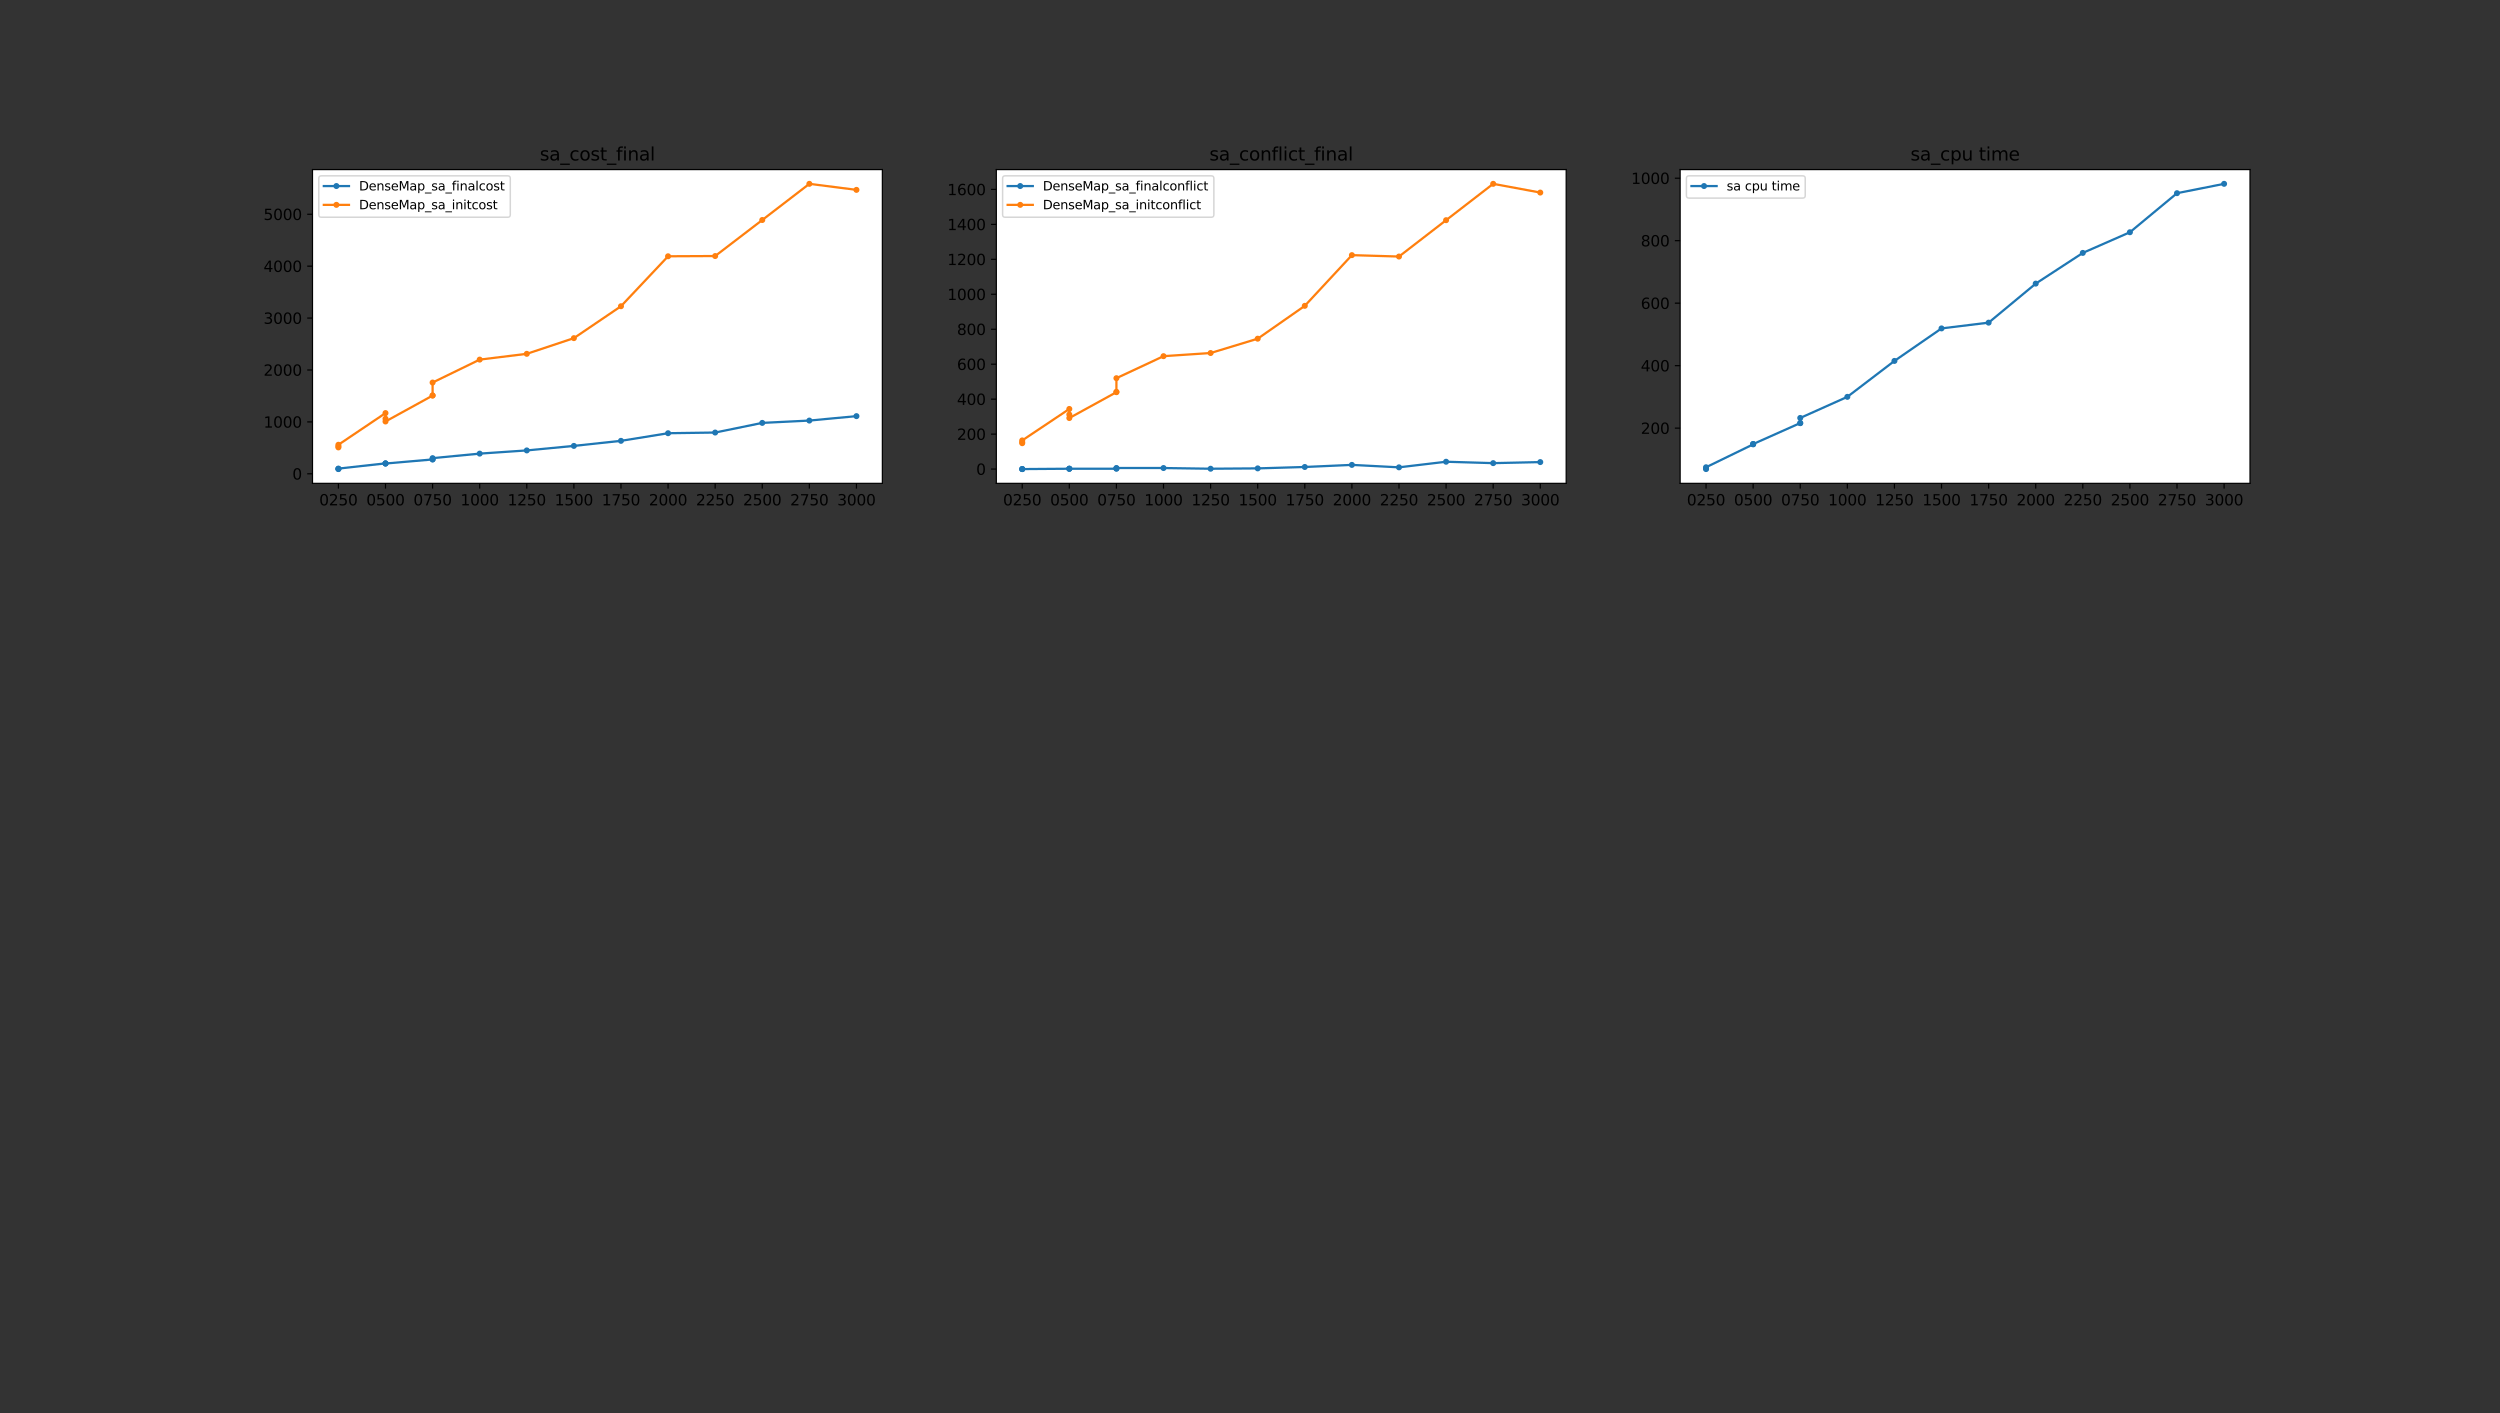 <?xml version="1.0" encoding="utf-8" standalone="no"?>
<!DOCTYPE svg PUBLIC "-//W3C//DTD SVG 1.1//EN"
  "http://www.w3.org/Graphics/SVG/1.1/DTD/svg11.dtd">
<svg xmlns:xlink="http://www.w3.org/1999/xlink" width="1656pt" height="936pt" viewBox="0 0 1656 936" xmlns="http://www.w3.org/2000/svg" version="1.1">
 <rect x="0" y="0" width="1656" height="936" fill="#333333" stroke="none"/>
 <defs>
  <style type="text/css">*{stroke-linejoin: round; stroke-linecap: butt}</style>
 </defs>
 <g id="figure_1">
  <g id="patch_1">
   <path d="M 0 936 
L 1656 936 
L 1656 0 
L 0 0 
L 0 936 
z
" style="fill: none"/>
  </g>
  <g id="axes_1">
   <g id="patch_2">
    <path d="M 207 320.167 
L 584.471 320.167 
L 584.471 112.32 
L 207 112.32 
z
" style="fill: #ffffff"/>
   </g>
   <g id="matplotlib.axis_1">
    <g id="xtick_1">
     <g id="line2d_1">
      <defs>
       <path id="m17e92ef064" d="M 0 0 
L 0 3.5 
" style="stroke: #000000; stroke-width: 0.8"/>
      </defs>
      <g>
       <use xlink:href="#m17e92ef064" x="224.158" y="320.167" style="stroke: #000000; stroke-width: 0.8"/>
      </g>
     </g>
     <g id="text_1">
      <!-- 0250 -->
      <g transform="translate(211.433 334.765)scale(0.1 -0.1)">
       <defs>
        <path id="DejaVuSans-30" d="M 2034 4250 
Q 1547 4250 1301 3770 
Q 1056 3291 1056 2328 
Q 1056 1369 1301 889 
Q 1547 409 2034 409 
Q 2525 409 2770 889 
Q 3016 1369 3016 2328 
Q 3016 3291 2770 3770 
Q 2525 4250 2034 4250 
z
M 2034 4750 
Q 2819 4750 3233 4129 
Q 3647 3509 3647 2328 
Q 3647 1150 3233 529 
Q 2819 -91 2034 -91 
Q 1250 -91 836 529 
Q 422 1150 422 2328 
Q 422 3509 836 4129 
Q 1250 4750 2034 4750 
z
" transform="scale(0.016)"/>
        <path id="DejaVuSans-32" d="M 1228 531 
L 3431 531 
L 3431 0 
L 469 0 
L 469 531 
Q 828 903 1448 1529 
Q 2069 2156 2228 2338 
Q 2531 2678 2651 2914 
Q 2772 3150 2772 3378 
Q 2772 3750 2511 3984 
Q 2250 4219 1831 4219 
Q 1534 4219 1204 4116 
Q 875 4013 500 3803 
L 500 4441 
Q 881 4594 1212 4672 
Q 1544 4750 1819 4750 
Q 2544 4750 2975 4387 
Q 3406 4025 3406 3419 
Q 3406 3131 3298 2873 
Q 3191 2616 2906 2266 
Q 2828 2175 2409 1742 
Q 1991 1309 1228 531 
z
" transform="scale(0.016)"/>
        <path id="DejaVuSans-35" d="M 691 4666 
L 3169 4666 
L 3169 4134 
L 1269 4134 
L 1269 2991 
Q 1406 3038 1543 3061 
Q 1681 3084 1819 3084 
Q 2600 3084 3056 2656 
Q 3513 2228 3513 1497 
Q 3513 744 3044 326 
Q 2575 -91 1722 -91 
Q 1428 -91 1123 -41 
Q 819 9 494 109 
L 494 744 
Q 775 591 1075 516 
Q 1375 441 1709 441 
Q 2250 441 2565 725 
Q 2881 1009 2881 1497 
Q 2881 1984 2565 2268 
Q 2250 2553 1709 2553 
Q 1456 2553 1204 2497 
Q 953 2441 691 2322 
L 691 4666 
z
" transform="scale(0.016)"/>
       </defs>
       <use xlink:href="#DejaVuSans-30"/>
       <use xlink:href="#DejaVuSans-32" x="63.623"/>
       <use xlink:href="#DejaVuSans-35" x="127.246"/>
       <use xlink:href="#DejaVuSans-30" x="190.869"/>
      </g>
     </g>
    </g>
    <g id="xtick_2">
     <g id="line2d_2">
      <g>
       <use xlink:href="#m17e92ef064" x="255.354" y="320.167" style="stroke: #000000; stroke-width: 0.8"/>
      </g>
     </g>
     <g id="text_2">
      <!-- 0500 -->
      <g transform="translate(242.629 334.765)scale(0.1 -0.1)">
       <use xlink:href="#DejaVuSans-30"/>
       <use xlink:href="#DejaVuSans-35" x="63.623"/>
       <use xlink:href="#DejaVuSans-30" x="127.246"/>
       <use xlink:href="#DejaVuSans-30" x="190.869"/>
      </g>
     </g>
    </g>
    <g id="xtick_3">
     <g id="line2d_3">
      <g>
       <use xlink:href="#m17e92ef064" x="286.55" y="320.167" style="stroke: #000000; stroke-width: 0.8"/>
      </g>
     </g>
     <g id="text_3">
      <!-- 0750 -->
      <g transform="translate(273.825 334.765)scale(0.1 -0.1)">
       <defs>
        <path id="DejaVuSans-37" d="M 525 4666 
L 3525 4666 
L 3525 4397 
L 1831 0 
L 1172 0 
L 2766 4134 
L 525 4134 
L 525 4666 
z
" transform="scale(0.016)"/>
       </defs>
       <use xlink:href="#DejaVuSans-30"/>
       <use xlink:href="#DejaVuSans-37" x="63.623"/>
       <use xlink:href="#DejaVuSans-35" x="127.246"/>
       <use xlink:href="#DejaVuSans-30" x="190.869"/>
      </g>
     </g>
    </g>
    <g id="xtick_4">
     <g id="line2d_4">
      <g>
       <use xlink:href="#m17e92ef064" x="317.746" y="320.167" style="stroke: #000000; stroke-width: 0.8"/>
      </g>
     </g>
     <g id="text_4">
      <!-- 1000 -->
      <g transform="translate(305.021 334.765)scale(0.1 -0.1)">
       <defs>
        <path id="DejaVuSans-31" d="M 794 531 
L 1825 531 
L 1825 4091 
L 703 3866 
L 703 4441 
L 1819 4666 
L 2450 4666 
L 2450 531 
L 3481 531 
L 3481 0 
L 794 0 
L 794 531 
z
" transform="scale(0.016)"/>
       </defs>
       <use xlink:href="#DejaVuSans-31"/>
       <use xlink:href="#DejaVuSans-30" x="63.623"/>
       <use xlink:href="#DejaVuSans-30" x="127.246"/>
       <use xlink:href="#DejaVuSans-30" x="190.869"/>
      </g>
     </g>
    </g>
    <g id="xtick_5">
     <g id="line2d_5">
      <g>
       <use xlink:href="#m17e92ef064" x="348.941" y="320.167" style="stroke: #000000; stroke-width: 0.8"/>
      </g>
     </g>
     <g id="text_5">
      <!-- 1250 -->
      <g transform="translate(336.216 334.765)scale(0.1 -0.1)">
       <use xlink:href="#DejaVuSans-31"/>
       <use xlink:href="#DejaVuSans-32" x="63.623"/>
       <use xlink:href="#DejaVuSans-35" x="127.246"/>
       <use xlink:href="#DejaVuSans-30" x="190.869"/>
      </g>
     </g>
    </g>
    <g id="xtick_6">
     <g id="line2d_6">
      <g>
       <use xlink:href="#m17e92ef064" x="380.137" y="320.167" style="stroke: #000000; stroke-width: 0.8"/>
      </g>
     </g>
     <g id="text_6">
      <!-- 1500 -->
      <g transform="translate(367.412 334.765)scale(0.1 -0.1)">
       <use xlink:href="#DejaVuSans-31"/>
       <use xlink:href="#DejaVuSans-35" x="63.623"/>
       <use xlink:href="#DejaVuSans-30" x="127.246"/>
       <use xlink:href="#DejaVuSans-30" x="190.869"/>
      </g>
     </g>
    </g>
    <g id="xtick_7">
     <g id="line2d_7">
      <g>
       <use xlink:href="#m17e92ef064" x="411.333" y="320.167" style="stroke: #000000; stroke-width: 0.8"/>
      </g>
     </g>
     <g id="text_7">
      <!-- 1750 -->
      <g transform="translate(398.608 334.765)scale(0.1 -0.1)">
       <use xlink:href="#DejaVuSans-31"/>
       <use xlink:href="#DejaVuSans-37" x="63.623"/>
       <use xlink:href="#DejaVuSans-35" x="127.246"/>
       <use xlink:href="#DejaVuSans-30" x="190.869"/>
      </g>
     </g>
    </g>
    <g id="xtick_8">
     <g id="line2d_8">
      <g>
       <use xlink:href="#m17e92ef064" x="442.529" y="320.167" style="stroke: #000000; stroke-width: 0.8"/>
      </g>
     </g>
     <g id="text_8">
      <!-- 2000 -->
      <g transform="translate(429.804 334.765)scale(0.1 -0.1)">
       <use xlink:href="#DejaVuSans-32"/>
       <use xlink:href="#DejaVuSans-30" x="63.623"/>
       <use xlink:href="#DejaVuSans-30" x="127.246"/>
       <use xlink:href="#DejaVuSans-30" x="190.869"/>
      </g>
     </g>
    </g>
    <g id="xtick_9">
     <g id="line2d_9">
      <g>
       <use xlink:href="#m17e92ef064" x="473.725" y="320.167" style="stroke: #000000; stroke-width: 0.8"/>
      </g>
     </g>
     <g id="text_9">
      <!-- 2250 -->
      <g transform="translate(461 334.765)scale(0.1 -0.1)">
       <use xlink:href="#DejaVuSans-32"/>
       <use xlink:href="#DejaVuSans-32" x="63.623"/>
       <use xlink:href="#DejaVuSans-35" x="127.246"/>
       <use xlink:href="#DejaVuSans-30" x="190.869"/>
      </g>
     </g>
    </g>
    <g id="xtick_10">
     <g id="line2d_10">
      <g>
       <use xlink:href="#m17e92ef064" x="504.921" y="320.167" style="stroke: #000000; stroke-width: 0.8"/>
      </g>
     </g>
     <g id="text_10">
      <!-- 2500 -->
      <g transform="translate(492.196 334.765)scale(0.1 -0.1)">
       <use xlink:href="#DejaVuSans-32"/>
       <use xlink:href="#DejaVuSans-35" x="63.623"/>
       <use xlink:href="#DejaVuSans-30" x="127.246"/>
       <use xlink:href="#DejaVuSans-30" x="190.869"/>
      </g>
     </g>
    </g>
    <g id="xtick_11">
     <g id="line2d_11">
      <g>
       <use xlink:href="#m17e92ef064" x="536.117" y="320.167" style="stroke: #000000; stroke-width: 0.8"/>
      </g>
     </g>
     <g id="text_11">
      <!-- 2750 -->
      <g transform="translate(523.392 334.765)scale(0.1 -0.1)">
       <use xlink:href="#DejaVuSans-32"/>
       <use xlink:href="#DejaVuSans-37" x="63.623"/>
       <use xlink:href="#DejaVuSans-35" x="127.246"/>
       <use xlink:href="#DejaVuSans-30" x="190.869"/>
      </g>
     </g>
    </g>
    <g id="xtick_12">
     <g id="line2d_12">
      <g>
       <use xlink:href="#m17e92ef064" x="567.313" y="320.167" style="stroke: #000000; stroke-width: 0.8"/>
      </g>
     </g>
     <g id="text_12">
      <!-- 3000 -->
      <g transform="translate(554.588 334.765)scale(0.1 -0.1)">
       <defs>
        <path id="DejaVuSans-33" d="M 2597 2516 
Q 3050 2419 3304 2112 
Q 3559 1806 3559 1356 
Q 3559 666 3084 287 
Q 2609 -91 1734 -91 
Q 1441 -91 1130 -33 
Q 819 25 488 141 
L 488 750 
Q 750 597 1062 519 
Q 1375 441 1716 441 
Q 2309 441 2620 675 
Q 2931 909 2931 1356 
Q 2931 1769 2642 2001 
Q 2353 2234 1838 2234 
L 1294 2234 
L 1294 2753 
L 1863 2753 
Q 2328 2753 2575 2939 
Q 2822 3125 2822 3475 
Q 2822 3834 2567 4026 
Q 2313 4219 1838 4219 
Q 1578 4219 1281 4162 
Q 984 4106 628 3988 
L 628 4550 
Q 988 4650 1302 4700 
Q 1616 4750 1894 4750 
Q 2613 4750 3031 4423 
Q 3450 4097 3450 3541 
Q 3450 3153 3228 2886 
Q 3006 2619 2597 2516 
z
" transform="scale(0.016)"/>
       </defs>
       <use xlink:href="#DejaVuSans-33"/>
       <use xlink:href="#DejaVuSans-30" x="63.623"/>
       <use xlink:href="#DejaVuSans-30" x="127.246"/>
       <use xlink:href="#DejaVuSans-30" x="190.869"/>
      </g>
     </g>
    </g>
   </g>
   <g id="matplotlib.axis_2">
    <g id="ytick_1">
     <g id="line2d_13">
      <defs>
       <path id="mbaa633dc24" d="M 0 0 
L -3.5 0 
" style="stroke: #000000; stroke-width: 0.8"/>
      </defs>
      <g>
       <use xlink:href="#mbaa633dc24" x="207" y="313.855" style="stroke: #000000; stroke-width: 0.8"/>
      </g>
     </g>
     <g id="text_13">
      <!-- 0 -->
      <g transform="translate(193.637 317.655)scale(0.1 -0.1)">
       <use xlink:href="#DejaVuSans-30"/>
      </g>
     </g>
    </g>
    <g id="ytick_2">
     <g id="line2d_14">
      <g>
       <use xlink:href="#mbaa633dc24" x="207" y="279.469" style="stroke: #000000; stroke-width: 0.8"/>
      </g>
     </g>
     <g id="text_14">
      <!-- 1000 -->
      <g transform="translate(174.55 283.269)scale(0.1 -0.1)">
       <use xlink:href="#DejaVuSans-31"/>
       <use xlink:href="#DejaVuSans-30" x="63.623"/>
       <use xlink:href="#DejaVuSans-30" x="127.246"/>
       <use xlink:href="#DejaVuSans-30" x="190.869"/>
      </g>
     </g>
    </g>
    <g id="ytick_3">
     <g id="line2d_15">
      <g>
       <use xlink:href="#mbaa633dc24" x="207" y="245.083" style="stroke: #000000; stroke-width: 0.8"/>
      </g>
     </g>
     <g id="text_15">
      <!-- 2000 -->
      <g transform="translate(174.55 248.882)scale(0.1 -0.1)">
       <use xlink:href="#DejaVuSans-32"/>
       <use xlink:href="#DejaVuSans-30" x="63.623"/>
       <use xlink:href="#DejaVuSans-30" x="127.246"/>
       <use xlink:href="#DejaVuSans-30" x="190.869"/>
      </g>
     </g>
    </g>
    <g id="ytick_4">
     <g id="line2d_16">
      <g>
       <use xlink:href="#mbaa633dc24" x="207" y="210.697" style="stroke: #000000; stroke-width: 0.8"/>
      </g>
     </g>
     <g id="text_16">
      <!-- 3000 -->
      <g transform="translate(174.55 214.496)scale(0.1 -0.1)">
       <use xlink:href="#DejaVuSans-33"/>
       <use xlink:href="#DejaVuSans-30" x="63.623"/>
       <use xlink:href="#DejaVuSans-30" x="127.246"/>
       <use xlink:href="#DejaVuSans-30" x="190.869"/>
      </g>
     </g>
    </g>
    <g id="ytick_5">
     <g id="line2d_17">
      <g>
       <use xlink:href="#mbaa633dc24" x="207" y="176.311" style="stroke: #000000; stroke-width: 0.8"/>
      </g>
     </g>
     <g id="text_17">
      <!-- 4000 -->
      <g transform="translate(174.55 180.11)scale(0.1 -0.1)">
       <defs>
        <path id="DejaVuSans-34" d="M 2419 4116 
L 825 1625 
L 2419 1625 
L 2419 4116 
z
M 2253 4666 
L 3047 4666 
L 3047 1625 
L 3713 1625 
L 3713 1100 
L 3047 1100 
L 3047 0 
L 2419 0 
L 2419 1100 
L 313 1100 
L 313 1709 
L 2253 4666 
z
" transform="scale(0.016)"/>
       </defs>
       <use xlink:href="#DejaVuSans-34"/>
       <use xlink:href="#DejaVuSans-30" x="63.623"/>
       <use xlink:href="#DejaVuSans-30" x="127.246"/>
       <use xlink:href="#DejaVuSans-30" x="190.869"/>
      </g>
     </g>
    </g>
    <g id="ytick_6">
     <g id="line2d_18">
      <g>
       <use xlink:href="#mbaa633dc24" x="207" y="141.925" style="stroke: #000000; stroke-width: 0.8"/>
      </g>
     </g>
     <g id="text_18">
      <!-- 5000 -->
      <g transform="translate(174.55 145.724)scale(0.1 -0.1)">
       <use xlink:href="#DejaVuSans-35"/>
       <use xlink:href="#DejaVuSans-30" x="63.623"/>
       <use xlink:href="#DejaVuSans-30" x="127.246"/>
       <use xlink:href="#DejaVuSans-30" x="190.869"/>
      </g>
     </g>
    </g>
   </g>
   <g id="line2d_19">
    <path d="M 224.158 310.719 
L 224.158 310.578 
L 224.158 310.396 
L 255.354 306.937 
L 255.354 307.023 
L 255.354 307.04 
L 286.55 304.337 
L 286.55 304.286 
L 286.55 303.471 
L 317.746 300.479 
L 348.941 298.358 
L 380.137 295.366 
L 411.333 292.01 
L 442.529 286.966 
L 473.725 286.515 
L 504.921 280.123 
L 536.117 278.586 
L 567.313 275.646 
" clip-path="url(#p0c58d4ee41)" style="fill: none; stroke: #1f77b4; stroke-width: 1.5; stroke-linecap: square"/>
    <defs>
     <path id="m3c6e1007b3" d="M 0 1.5 
C 0.398 1.5 0.779 1.342 1.061 1.061 
C 1.342 0.779 1.5 0.398 1.5 0 
C 1.5 -0.398 1.342 -0.779 1.061 -1.061 
C 0.779 -1.342 0.398 -1.5 0 -1.5 
C -0.398 -1.5 -0.779 -1.342 -1.061 -1.061 
C -1.342 -0.779 -1.5 -0.398 -1.5 0 
C -1.5 0.398 -1.342 0.779 -1.061 1.061 
C -0.779 1.342 -0.398 1.5 0 1.5 
z
" style="stroke: #1f77b4"/>
    </defs>
    <g clip-path="url(#p0c58d4ee41)">
     <use xlink:href="#m3c6e1007b3" x="224.158" y="310.719" style="fill: #1f77b4; stroke: #1f77b4"/>
     <use xlink:href="#m3c6e1007b3" x="224.158" y="310.578" style="fill: #1f77b4; stroke: #1f77b4"/>
     <use xlink:href="#m3c6e1007b3" x="224.158" y="310.396" style="fill: #1f77b4; stroke: #1f77b4"/>
     <use xlink:href="#m3c6e1007b3" x="255.354" y="306.937" style="fill: #1f77b4; stroke: #1f77b4"/>
     <use xlink:href="#m3c6e1007b3" x="255.354" y="307.023" style="fill: #1f77b4; stroke: #1f77b4"/>
     <use xlink:href="#m3c6e1007b3" x="255.354" y="307.04" style="fill: #1f77b4; stroke: #1f77b4"/>
     <use xlink:href="#m3c6e1007b3" x="286.55" y="304.337" style="fill: #1f77b4; stroke: #1f77b4"/>
     <use xlink:href="#m3c6e1007b3" x="286.55" y="304.286" style="fill: #1f77b4; stroke: #1f77b4"/>
     <use xlink:href="#m3c6e1007b3" x="286.55" y="303.471" style="fill: #1f77b4; stroke: #1f77b4"/>
     <use xlink:href="#m3c6e1007b3" x="317.746" y="300.479" style="fill: #1f77b4; stroke: #1f77b4"/>
     <use xlink:href="#m3c6e1007b3" x="348.941" y="298.358" style="fill: #1f77b4; stroke: #1f77b4"/>
     <use xlink:href="#m3c6e1007b3" x="380.137" y="295.366" style="fill: #1f77b4; stroke: #1f77b4"/>
     <use xlink:href="#m3c6e1007b3" x="411.333" y="292.01" style="fill: #1f77b4; stroke: #1f77b4"/>
     <use xlink:href="#m3c6e1007b3" x="442.529" y="286.966" style="fill: #1f77b4; stroke: #1f77b4"/>
     <use xlink:href="#m3c6e1007b3" x="473.725" y="286.515" style="fill: #1f77b4; stroke: #1f77b4"/>
     <use xlink:href="#m3c6e1007b3" x="504.921" y="280.123" style="fill: #1f77b4; stroke: #1f77b4"/>
     <use xlink:href="#m3c6e1007b3" x="536.117" y="278.586" style="fill: #1f77b4; stroke: #1f77b4"/>
     <use xlink:href="#m3c6e1007b3" x="567.313" y="275.646" style="fill: #1f77b4; stroke: #1f77b4"/>
    </g>
   </g>
   <g id="line2d_20">
    <path d="M 224.158 296.37 
L 224.158 295.682 
L 224.158 294.606 
L 255.354 273.62 
L 255.354 277.341 
L 255.354 279.191 
L 286.55 262.022 
L 286.55 261.929 
L 286.55 253.394 
L 317.746 238.206 
L 348.941 234.375 
L 380.137 223.987 
L 411.333 202.847 
L 442.529 169.757 
L 473.725 169.599 
L 504.921 145.728 
L 536.117 121.768 
L 567.313 125.77 
" clip-path="url(#p0c58d4ee41)" style="fill: none; stroke: #ff7f0e; stroke-width: 1.5; stroke-linecap: square"/>
    <defs>
     <path id="meeaa7bf7b8" d="M 0 1.5 
C 0.398 1.5 0.779 1.342 1.061 1.061 
C 1.342 0.779 1.5 0.398 1.5 0 
C 1.5 -0.398 1.342 -0.779 1.061 -1.061 
C 0.779 -1.342 0.398 -1.5 0 -1.5 
C -0.398 -1.5 -0.779 -1.342 -1.061 -1.061 
C -1.342 -0.779 -1.5 -0.398 -1.5 0 
C -1.5 0.398 -1.342 0.779 -1.061 1.061 
C -0.779 1.342 -0.398 1.5 0 1.5 
z
" style="stroke: #ff7f0e"/>
    </defs>
    <g clip-path="url(#p0c58d4ee41)">
     <use xlink:href="#meeaa7bf7b8" x="224.158" y="296.37" style="fill: #ff7f0e; stroke: #ff7f0e"/>
     <use xlink:href="#meeaa7bf7b8" x="224.158" y="295.682" style="fill: #ff7f0e; stroke: #ff7f0e"/>
     <use xlink:href="#meeaa7bf7b8" x="224.158" y="294.606" style="fill: #ff7f0e; stroke: #ff7f0e"/>
     <use xlink:href="#meeaa7bf7b8" x="255.354" y="273.62" style="fill: #ff7f0e; stroke: #ff7f0e"/>
     <use xlink:href="#meeaa7bf7b8" x="255.354" y="277.341" style="fill: #ff7f0e; stroke: #ff7f0e"/>
     <use xlink:href="#meeaa7bf7b8" x="255.354" y="279.191" style="fill: #ff7f0e; stroke: #ff7f0e"/>
     <use xlink:href="#meeaa7bf7b8" x="286.55" y="262.022" style="fill: #ff7f0e; stroke: #ff7f0e"/>
     <use xlink:href="#meeaa7bf7b8" x="286.55" y="261.929" style="fill: #ff7f0e; stroke: #ff7f0e"/>
     <use xlink:href="#meeaa7bf7b8" x="286.55" y="253.394" style="fill: #ff7f0e; stroke: #ff7f0e"/>
     <use xlink:href="#meeaa7bf7b8" x="317.746" y="238.206" style="fill: #ff7f0e; stroke: #ff7f0e"/>
     <use xlink:href="#meeaa7bf7b8" x="348.941" y="234.375" style="fill: #ff7f0e; stroke: #ff7f0e"/>
     <use xlink:href="#meeaa7bf7b8" x="380.137" y="223.987" style="fill: #ff7f0e; stroke: #ff7f0e"/>
     <use xlink:href="#meeaa7bf7b8" x="411.333" y="202.847" style="fill: #ff7f0e; stroke: #ff7f0e"/>
     <use xlink:href="#meeaa7bf7b8" x="442.529" y="169.757" style="fill: #ff7f0e; stroke: #ff7f0e"/>
     <use xlink:href="#meeaa7bf7b8" x="473.725" y="169.599" style="fill: #ff7f0e; stroke: #ff7f0e"/>
     <use xlink:href="#meeaa7bf7b8" x="504.921" y="145.728" style="fill: #ff7f0e; stroke: #ff7f0e"/>
     <use xlink:href="#meeaa7bf7b8" x="536.117" y="121.768" style="fill: #ff7f0e; stroke: #ff7f0e"/>
     <use xlink:href="#meeaa7bf7b8" x="567.313" y="125.77" style="fill: #ff7f0e; stroke: #ff7f0e"/>
    </g>
   </g>
   <g id="patch_3">
    <path d="M 207 320.167 
L 207 112.32 
" style="fill: none; stroke: #000000; stroke-width: 0.8; stroke-linejoin: miter; stroke-linecap: square"/>
   </g>
   <g id="patch_4">
    <path d="M 584.471 320.167 
L 584.471 112.32 
" style="fill: none; stroke: #000000; stroke-width: 0.8; stroke-linejoin: miter; stroke-linecap: square"/>
   </g>
   <g id="patch_5">
    <path d="M 207 320.167 
L 584.471 320.167 
" style="fill: none; stroke: #000000; stroke-width: 0.8; stroke-linejoin: miter; stroke-linecap: square"/>
   </g>
   <g id="patch_6">
    <path d="M 207 112.32 
L 584.471 112.32 
" style="fill: none; stroke: #000000; stroke-width: 0.8; stroke-linejoin: miter; stroke-linecap: square"/>
   </g>
   <g id="text_19">
    <!-- sa_cost_final -->
    <g transform="translate(357.559 106.32)scale(0.12 -0.12)">
     <defs>
      <path id="DejaVuSans-73" d="M 2834 3397 
L 2834 2853 
Q 2591 2978 2328 3040 
Q 2066 3103 1784 3103 
Q 1356 3103 1142 2972 
Q 928 2841 928 2578 
Q 928 2378 1081 2264 
Q 1234 2150 1697 2047 
L 1894 2003 
Q 2506 1872 2764 1633 
Q 3022 1394 3022 966 
Q 3022 478 2636 193 
Q 2250 -91 1575 -91 
Q 1294 -91 989 -36 
Q 684 19 347 128 
L 347 722 
Q 666 556 975 473 
Q 1284 391 1588 391 
Q 1994 391 2212 530 
Q 2431 669 2431 922 
Q 2431 1156 2273 1281 
Q 2116 1406 1581 1522 
L 1381 1569 
Q 847 1681 609 1914 
Q 372 2147 372 2553 
Q 372 3047 722 3315 
Q 1072 3584 1716 3584 
Q 2034 3584 2315 3537 
Q 2597 3491 2834 3397 
z
" transform="scale(0.016)"/>
      <path id="DejaVuSans-61" d="M 2194 1759 
Q 1497 1759 1228 1600 
Q 959 1441 959 1056 
Q 959 750 1161 570 
Q 1363 391 1709 391 
Q 2188 391 2477 730 
Q 2766 1069 2766 1631 
L 2766 1759 
L 2194 1759 
z
M 3341 1997 
L 3341 0 
L 2766 0 
L 2766 531 
Q 2569 213 2275 61 
Q 1981 -91 1556 -91 
Q 1019 -91 701 211 
Q 384 513 384 1019 
Q 384 1609 779 1909 
Q 1175 2209 1959 2209 
L 2766 2209 
L 2766 2266 
Q 2766 2663 2505 2880 
Q 2244 3097 1772 3097 
Q 1472 3097 1187 3025 
Q 903 2953 641 2809 
L 641 3341 
Q 956 3463 1253 3523 
Q 1550 3584 1831 3584 
Q 2591 3584 2966 3190 
Q 3341 2797 3341 1997 
z
" transform="scale(0.016)"/>
      <path id="DejaVuSans-5f" d="M 3263 -1063 
L 3263 -1509 
L -63 -1509 
L -63 -1063 
L 3263 -1063 
z
" transform="scale(0.016)"/>
      <path id="DejaVuSans-63" d="M 3122 3366 
L 3122 2828 
Q 2878 2963 2633 3030 
Q 2388 3097 2138 3097 
Q 1578 3097 1268 2742 
Q 959 2388 959 1747 
Q 959 1106 1268 751 
Q 1578 397 2138 397 
Q 2388 397 2633 464 
Q 2878 531 3122 666 
L 3122 134 
Q 2881 22 2623 -34 
Q 2366 -91 2075 -91 
Q 1284 -91 818 406 
Q 353 903 353 1747 
Q 353 2603 823 3093 
Q 1294 3584 2113 3584 
Q 2378 3584 2631 3529 
Q 2884 3475 3122 3366 
z
" transform="scale(0.016)"/>
      <path id="DejaVuSans-6f" d="M 1959 3097 
Q 1497 3097 1228 2736 
Q 959 2375 959 1747 
Q 959 1119 1226 758 
Q 1494 397 1959 397 
Q 2419 397 2687 759 
Q 2956 1122 2956 1747 
Q 2956 2369 2687 2733 
Q 2419 3097 1959 3097 
z
M 1959 3584 
Q 2709 3584 3137 3096 
Q 3566 2609 3566 1747 
Q 3566 888 3137 398 
Q 2709 -91 1959 -91 
Q 1206 -91 779 398 
Q 353 888 353 1747 
Q 353 2609 779 3096 
Q 1206 3584 1959 3584 
z
" transform="scale(0.016)"/>
      <path id="DejaVuSans-74" d="M 1172 4494 
L 1172 3500 
L 2356 3500 
L 2356 3053 
L 1172 3053 
L 1172 1153 
Q 1172 725 1289 603 
Q 1406 481 1766 481 
L 2356 481 
L 2356 0 
L 1766 0 
Q 1100 0 847 248 
Q 594 497 594 1153 
L 594 3053 
L 172 3053 
L 172 3500 
L 594 3500 
L 594 4494 
L 1172 4494 
z
" transform="scale(0.016)"/>
      <path id="DejaVuSans-66" d="M 2375 4863 
L 2375 4384 
L 1825 4384 
Q 1516 4384 1395 4259 
Q 1275 4134 1275 3809 
L 1275 3500 
L 2222 3500 
L 2222 3053 
L 1275 3053 
L 1275 0 
L 697 0 
L 697 3053 
L 147 3053 
L 147 3500 
L 697 3500 
L 697 3744 
Q 697 4328 969 4595 
Q 1241 4863 1831 4863 
L 2375 4863 
z
" transform="scale(0.016)"/>
      <path id="DejaVuSans-69" d="M 603 3500 
L 1178 3500 
L 1178 0 
L 603 0 
L 603 3500 
z
M 603 4863 
L 1178 4863 
L 1178 4134 
L 603 4134 
L 603 4863 
z
" transform="scale(0.016)"/>
      <path id="DejaVuSans-6e" d="M 3513 2113 
L 3513 0 
L 2938 0 
L 2938 2094 
Q 2938 2591 2744 2837 
Q 2550 3084 2163 3084 
Q 1697 3084 1428 2787 
Q 1159 2491 1159 1978 
L 1159 0 
L 581 0 
L 581 3500 
L 1159 3500 
L 1159 2956 
Q 1366 3272 1645 3428 
Q 1925 3584 2291 3584 
Q 2894 3584 3203 3211 
Q 3513 2838 3513 2113 
z
" transform="scale(0.016)"/>
      <path id="DejaVuSans-6c" d="M 603 4863 
L 1178 4863 
L 1178 0 
L 603 0 
L 603 4863 
z
" transform="scale(0.016)"/>
     </defs>
     <use xlink:href="#DejaVuSans-73"/>
     <use xlink:href="#DejaVuSans-61" x="52.1"/>
     <use xlink:href="#DejaVuSans-5f" x="113.379"/>
     <use xlink:href="#DejaVuSans-63" x="163.379"/>
     <use xlink:href="#DejaVuSans-6f" x="218.359"/>
     <use xlink:href="#DejaVuSans-73" x="279.541"/>
     <use xlink:href="#DejaVuSans-74" x="331.641"/>
     <use xlink:href="#DejaVuSans-5f" x="370.85"/>
     <use xlink:href="#DejaVuSans-66" x="420.85"/>
     <use xlink:href="#DejaVuSans-69" x="456.055"/>
     <use xlink:href="#DejaVuSans-6e" x="483.838"/>
     <use xlink:href="#DejaVuSans-61" x="547.217"/>
     <use xlink:href="#DejaVuSans-6c" x="608.496"/>
    </g>
   </g>
   <g id="legend_1">
    <g id="patch_7">
     <path d="M 212.831 143.901 
L 336.352 143.901 
Q 338.018 143.901 338.018 142.235 
L 338.018 118.151 
Q 338.018 116.485 336.352 116.485 
L 212.831 116.485 
Q 211.165 116.485 211.165 118.151 
L 211.165 142.235 
Q 211.165 143.901 212.831 143.901 
z
" style="fill: #ffffff; opacity: 0.8; stroke: #cccccc; stroke-linejoin: miter"/>
    </g>
    <g id="line2d_21">
     <path d="M 214.497 123.231 
L 222.827 123.231 
L 231.157 123.231 
" style="fill: none; stroke: #1f77b4; stroke-width: 1.5; stroke-linecap: square"/>
     <g>
      <use xlink:href="#m3c6e1007b3" x="222.827" y="123.231" style="fill: #1f77b4; stroke: #1f77b4"/>
     </g>
    </g>
    <g id="text_20">
     <!-- DenseMap_sa_finalcost -->
     <g transform="translate(237.821 126.146)scale(0.083 -0.083)">
      <defs>
       <path id="DejaVuSans-44" d="M 1259 4147 
L 1259 519 
L 2022 519 
Q 2988 519 3436 956 
Q 3884 1394 3884 2338 
Q 3884 3275 3436 3711 
Q 2988 4147 2022 4147 
L 1259 4147 
z
M 628 4666 
L 1925 4666 
Q 3281 4666 3915 4102 
Q 4550 3538 4550 2338 
Q 4550 1131 3912 565 
Q 3275 0 1925 0 
L 628 0 
L 628 4666 
z
" transform="scale(0.016)"/>
       <path id="DejaVuSans-65" d="M 3597 1894 
L 3597 1613 
L 953 1613 
Q 991 1019 1311 708 
Q 1631 397 2203 397 
Q 2534 397 2845 478 
Q 3156 559 3463 722 
L 3463 178 
Q 3153 47 2828 -22 
Q 2503 -91 2169 -91 
Q 1331 -91 842 396 
Q 353 884 353 1716 
Q 353 2575 817 3079 
Q 1281 3584 2069 3584 
Q 2775 3584 3186 3129 
Q 3597 2675 3597 1894 
z
M 3022 2063 
Q 3016 2534 2758 2815 
Q 2500 3097 2075 3097 
Q 1594 3097 1305 2825 
Q 1016 2553 972 2059 
L 3022 2063 
z
" transform="scale(0.016)"/>
       <path id="DejaVuSans-4d" d="M 628 4666 
L 1569 4666 
L 2759 1491 
L 3956 4666 
L 4897 4666 
L 4897 0 
L 4281 0 
L 4281 4097 
L 3078 897 
L 2444 897 
L 1241 4097 
L 1241 0 
L 628 0 
L 628 4666 
z
" transform="scale(0.016)"/>
       <path id="DejaVuSans-70" d="M 1159 525 
L 1159 -1331 
L 581 -1331 
L 581 3500 
L 1159 3500 
L 1159 2969 
Q 1341 3281 1617 3432 
Q 1894 3584 2278 3584 
Q 2916 3584 3314 3078 
Q 3713 2572 3713 1747 
Q 3713 922 3314 415 
Q 2916 -91 2278 -91 
Q 1894 -91 1617 61 
Q 1341 213 1159 525 
z
M 3116 1747 
Q 3116 2381 2855 2742 
Q 2594 3103 2138 3103 
Q 1681 3103 1420 2742 
Q 1159 2381 1159 1747 
Q 1159 1113 1420 752 
Q 1681 391 2138 391 
Q 2594 391 2855 752 
Q 3116 1113 3116 1747 
z
" transform="scale(0.016)"/>
      </defs>
      <use xlink:href="#DejaVuSans-44"/>
      <use xlink:href="#DejaVuSans-65" x="77.002"/>
      <use xlink:href="#DejaVuSans-6e" x="138.525"/>
      <use xlink:href="#DejaVuSans-73" x="201.904"/>
      <use xlink:href="#DejaVuSans-65" x="254.004"/>
      <use xlink:href="#DejaVuSans-4d" x="315.527"/>
      <use xlink:href="#DejaVuSans-61" x="401.807"/>
      <use xlink:href="#DejaVuSans-70" x="463.086"/>
      <use xlink:href="#DejaVuSans-5f" x="526.562"/>
      <use xlink:href="#DejaVuSans-73" x="576.562"/>
      <use xlink:href="#DejaVuSans-61" x="628.662"/>
      <use xlink:href="#DejaVuSans-5f" x="689.941"/>
      <use xlink:href="#DejaVuSans-66" x="739.941"/>
      <use xlink:href="#DejaVuSans-69" x="775.146"/>
      <use xlink:href="#DejaVuSans-6e" x="802.93"/>
      <use xlink:href="#DejaVuSans-61" x="866.309"/>
      <use xlink:href="#DejaVuSans-6c" x="927.588"/>
      <use xlink:href="#DejaVuSans-63" x="955.371"/>
      <use xlink:href="#DejaVuSans-6f" x="1010.352"/>
      <use xlink:href="#DejaVuSans-73" x="1071.533"/>
      <use xlink:href="#DejaVuSans-74" x="1123.633"/>
     </g>
    </g>
    <g id="line2d_22">
     <path d="M 214.497 135.69 
L 222.827 135.69 
L 231.157 135.69 
" style="fill: none; stroke: #ff7f0e; stroke-width: 1.5; stroke-linecap: square"/>
     <g>
      <use xlink:href="#meeaa7bf7b8" x="222.827" y="135.69" style="fill: #ff7f0e; stroke: #ff7f0e"/>
     </g>
    </g>
    <g id="text_21">
     <!-- DenseMap_sa_initcost -->
     <g transform="translate(237.821 138.605)scale(0.083 -0.083)">
      <use xlink:href="#DejaVuSans-44"/>
      <use xlink:href="#DejaVuSans-65" x="77.002"/>
      <use xlink:href="#DejaVuSans-6e" x="138.525"/>
      <use xlink:href="#DejaVuSans-73" x="201.904"/>
      <use xlink:href="#DejaVuSans-65" x="254.004"/>
      <use xlink:href="#DejaVuSans-4d" x="315.527"/>
      <use xlink:href="#DejaVuSans-61" x="401.807"/>
      <use xlink:href="#DejaVuSans-70" x="463.086"/>
      <use xlink:href="#DejaVuSans-5f" x="526.562"/>
      <use xlink:href="#DejaVuSans-73" x="576.562"/>
      <use xlink:href="#DejaVuSans-61" x="628.662"/>
      <use xlink:href="#DejaVuSans-5f" x="689.941"/>
      <use xlink:href="#DejaVuSans-69" x="739.941"/>
      <use xlink:href="#DejaVuSans-6e" x="767.725"/>
      <use xlink:href="#DejaVuSans-69" x="831.104"/>
      <use xlink:href="#DejaVuSans-74" x="858.887"/>
      <use xlink:href="#DejaVuSans-63" x="898.096"/>
      <use xlink:href="#DejaVuSans-6f" x="953.076"/>
      <use xlink:href="#DejaVuSans-73" x="1014.258"/>
      <use xlink:href="#DejaVuSans-74" x="1066.357"/>
     </g>
    </g>
   </g>
  </g>
  <g id="axes_2">
   <g id="patch_8">
    <path d="M 659.965 320.167 
L 1037.435 320.167 
L 1037.435 112.32 
L 659.965 112.32 
z
" style="fill: #ffffff"/>
   </g>
   <g id="matplotlib.axis_3">
    <g id="xtick_13">
     <g id="line2d_23">
      <g>
       <use xlink:href="#m17e92ef064" x="677.122" y="320.167" style="stroke: #000000; stroke-width: 0.8"/>
      </g>
     </g>
     <g id="text_22">
      <!-- 0250 -->
      <g transform="translate(664.397 334.765)scale(0.1 -0.1)">
       <use xlink:href="#DejaVuSans-30"/>
       <use xlink:href="#DejaVuSans-32" x="63.623"/>
       <use xlink:href="#DejaVuSans-35" x="127.246"/>
       <use xlink:href="#DejaVuSans-30" x="190.869"/>
      </g>
     </g>
    </g>
    <g id="xtick_14">
     <g id="line2d_24">
      <g>
       <use xlink:href="#m17e92ef064" x="708.318" y="320.167" style="stroke: #000000; stroke-width: 0.8"/>
      </g>
     </g>
     <g id="text_23">
      <!-- 0500 -->
      <g transform="translate(695.593 334.765)scale(0.1 -0.1)">
       <use xlink:href="#DejaVuSans-30"/>
       <use xlink:href="#DejaVuSans-35" x="63.623"/>
       <use xlink:href="#DejaVuSans-30" x="127.246"/>
       <use xlink:href="#DejaVuSans-30" x="190.869"/>
      </g>
     </g>
    </g>
    <g id="xtick_15">
     <g id="line2d_25">
      <g>
       <use xlink:href="#m17e92ef064" x="739.514" y="320.167" style="stroke: #000000; stroke-width: 0.8"/>
      </g>
     </g>
     <g id="text_24">
      <!-- 0750 -->
      <g transform="translate(726.789 334.765)scale(0.1 -0.1)">
       <use xlink:href="#DejaVuSans-30"/>
       <use xlink:href="#DejaVuSans-37" x="63.623"/>
       <use xlink:href="#DejaVuSans-35" x="127.246"/>
       <use xlink:href="#DejaVuSans-30" x="190.869"/>
      </g>
     </g>
    </g>
    <g id="xtick_16">
     <g id="line2d_26">
      <g>
       <use xlink:href="#m17e92ef064" x="770.71" y="320.167" style="stroke: #000000; stroke-width: 0.8"/>
      </g>
     </g>
     <g id="text_25">
      <!-- 1000 -->
      <g transform="translate(757.985 334.765)scale(0.1 -0.1)">
       <use xlink:href="#DejaVuSans-31"/>
       <use xlink:href="#DejaVuSans-30" x="63.623"/>
       <use xlink:href="#DejaVuSans-30" x="127.246"/>
       <use xlink:href="#DejaVuSans-30" x="190.869"/>
      </g>
     </g>
    </g>
    <g id="xtick_17">
     <g id="line2d_27">
      <g>
       <use xlink:href="#m17e92ef064" x="801.906" y="320.167" style="stroke: #000000; stroke-width: 0.8"/>
      </g>
     </g>
     <g id="text_26">
      <!-- 1250 -->
      <g transform="translate(789.181 334.765)scale(0.1 -0.1)">
       <use xlink:href="#DejaVuSans-31"/>
       <use xlink:href="#DejaVuSans-32" x="63.623"/>
       <use xlink:href="#DejaVuSans-35" x="127.246"/>
       <use xlink:href="#DejaVuSans-30" x="190.869"/>
      </g>
     </g>
    </g>
    <g id="xtick_18">
     <g id="line2d_28">
      <g>
       <use xlink:href="#m17e92ef064" x="833.102" y="320.167" style="stroke: #000000; stroke-width: 0.8"/>
      </g>
     </g>
     <g id="text_27">
      <!-- 1500 -->
      <g transform="translate(820.377 334.765)scale(0.1 -0.1)">
       <use xlink:href="#DejaVuSans-31"/>
       <use xlink:href="#DejaVuSans-35" x="63.623"/>
       <use xlink:href="#DejaVuSans-30" x="127.246"/>
       <use xlink:href="#DejaVuSans-30" x="190.869"/>
      </g>
     </g>
    </g>
    <g id="xtick_19">
     <g id="line2d_29">
      <g>
       <use xlink:href="#m17e92ef064" x="864.298" y="320.167" style="stroke: #000000; stroke-width: 0.8"/>
      </g>
     </g>
     <g id="text_28">
      <!-- 1750 -->
      <g transform="translate(851.573 334.765)scale(0.1 -0.1)">
       <use xlink:href="#DejaVuSans-31"/>
       <use xlink:href="#DejaVuSans-37" x="63.623"/>
       <use xlink:href="#DejaVuSans-35" x="127.246"/>
       <use xlink:href="#DejaVuSans-30" x="190.869"/>
      </g>
     </g>
    </g>
    <g id="xtick_20">
     <g id="line2d_30">
      <g>
       <use xlink:href="#m17e92ef064" x="895.494" y="320.167" style="stroke: #000000; stroke-width: 0.8"/>
      </g>
     </g>
     <g id="text_29">
      <!-- 2000 -->
      <g transform="translate(882.769 334.765)scale(0.1 -0.1)">
       <use xlink:href="#DejaVuSans-32"/>
       <use xlink:href="#DejaVuSans-30" x="63.623"/>
       <use xlink:href="#DejaVuSans-30" x="127.246"/>
       <use xlink:href="#DejaVuSans-30" x="190.869"/>
      </g>
     </g>
    </g>
    <g id="xtick_21">
     <g id="line2d_31">
      <g>
       <use xlink:href="#m17e92ef064" x="926.69" y="320.167" style="stroke: #000000; stroke-width: 0.8"/>
      </g>
     </g>
     <g id="text_30">
      <!-- 2250 -->
      <g transform="translate(913.965 334.765)scale(0.1 -0.1)">
       <use xlink:href="#DejaVuSans-32"/>
       <use xlink:href="#DejaVuSans-32" x="63.623"/>
       <use xlink:href="#DejaVuSans-35" x="127.246"/>
       <use xlink:href="#DejaVuSans-30" x="190.869"/>
      </g>
     </g>
    </g>
    <g id="xtick_22">
     <g id="line2d_32">
      <g>
       <use xlink:href="#m17e92ef064" x="957.886" y="320.167" style="stroke: #000000; stroke-width: 0.8"/>
      </g>
     </g>
     <g id="text_31">
      <!-- 2500 -->
      <g transform="translate(945.161 334.765)scale(0.1 -0.1)">
       <use xlink:href="#DejaVuSans-32"/>
       <use xlink:href="#DejaVuSans-35" x="63.623"/>
       <use xlink:href="#DejaVuSans-30" x="127.246"/>
       <use xlink:href="#DejaVuSans-30" x="190.869"/>
      </g>
     </g>
    </g>
    <g id="xtick_23">
     <g id="line2d_33">
      <g>
       <use xlink:href="#m17e92ef064" x="989.082" y="320.167" style="stroke: #000000; stroke-width: 0.8"/>
      </g>
     </g>
     <g id="text_32">
      <!-- 2750 -->
      <g transform="translate(976.357 334.765)scale(0.1 -0.1)">
       <use xlink:href="#DejaVuSans-32"/>
       <use xlink:href="#DejaVuSans-37" x="63.623"/>
       <use xlink:href="#DejaVuSans-35" x="127.246"/>
       <use xlink:href="#DejaVuSans-30" x="190.869"/>
      </g>
     </g>
    </g>
    <g id="xtick_24">
     <g id="line2d_34">
      <g>
       <use xlink:href="#m17e92ef064" x="1020.278" y="320.167" style="stroke: #000000; stroke-width: 0.8"/>
      </g>
     </g>
     <g id="text_33">
      <!-- 3000 -->
      <g transform="translate(1007.553 334.765)scale(0.1 -0.1)">
       <use xlink:href="#DejaVuSans-33"/>
       <use xlink:href="#DejaVuSans-30" x="63.623"/>
       <use xlink:href="#DejaVuSans-30" x="127.246"/>
       <use xlink:href="#DejaVuSans-30" x="190.869"/>
      </g>
     </g>
    </g>
   </g>
   <g id="matplotlib.axis_4">
    <g id="ytick_7">
     <g id="line2d_35">
      <g>
       <use xlink:href="#mbaa633dc24" x="659.965" y="310.719" style="stroke: #000000; stroke-width: 0.8"/>
      </g>
     </g>
     <g id="text_34">
      <!-- 0 -->
      <g transform="translate(646.602 314.519)scale(0.1 -0.1)">
       <use xlink:href="#DejaVuSans-30"/>
      </g>
     </g>
    </g>
    <g id="ytick_8">
     <g id="line2d_36">
      <g>
       <use xlink:href="#mbaa633dc24" x="659.965" y="287.564" style="stroke: #000000; stroke-width: 0.8"/>
      </g>
     </g>
     <g id="text_35">
      <!-- 200 -->
      <g transform="translate(633.877 291.363)scale(0.1 -0.1)">
       <use xlink:href="#DejaVuSans-32"/>
       <use xlink:href="#DejaVuSans-30" x="63.623"/>
       <use xlink:href="#DejaVuSans-30" x="127.246"/>
      </g>
     </g>
    </g>
    <g id="ytick_9">
     <g id="line2d_37">
      <g>
       <use xlink:href="#mbaa633dc24" x="659.965" y="264.408" style="stroke: #000000; stroke-width: 0.8"/>
      </g>
     </g>
     <g id="text_36">
      <!-- 400 -->
      <g transform="translate(633.877 268.207)scale(0.1 -0.1)">
       <use xlink:href="#DejaVuSans-34"/>
       <use xlink:href="#DejaVuSans-30" x="63.623"/>
       <use xlink:href="#DejaVuSans-30" x="127.246"/>
      </g>
     </g>
    </g>
    <g id="ytick_10">
     <g id="line2d_38">
      <g>
       <use xlink:href="#mbaa633dc24" x="659.965" y="241.252" style="stroke: #000000; stroke-width: 0.8"/>
      </g>
     </g>
     <g id="text_37">
      <!-- 600 -->
      <g transform="translate(633.877 245.051)scale(0.1 -0.1)">
       <defs>
        <path id="DejaVuSans-36" d="M 2113 2584 
Q 1688 2584 1439 2293 
Q 1191 2003 1191 1497 
Q 1191 994 1439 701 
Q 1688 409 2113 409 
Q 2538 409 2786 701 
Q 3034 994 3034 1497 
Q 3034 2003 2786 2293 
Q 2538 2584 2113 2584 
z
M 3366 4563 
L 3366 3988 
Q 3128 4100 2886 4159 
Q 2644 4219 2406 4219 
Q 1781 4219 1451 3797 
Q 1122 3375 1075 2522 
Q 1259 2794 1537 2939 
Q 1816 3084 2150 3084 
Q 2853 3084 3261 2657 
Q 3669 2231 3669 1497 
Q 3669 778 3244 343 
Q 2819 -91 2113 -91 
Q 1303 -91 875 529 
Q 447 1150 447 2328 
Q 447 3434 972 4092 
Q 1497 4750 2381 4750 
Q 2619 4750 2861 4703 
Q 3103 4656 3366 4563 
z
" transform="scale(0.016)"/>
       </defs>
       <use xlink:href="#DejaVuSans-36"/>
       <use xlink:href="#DejaVuSans-30" x="63.623"/>
       <use xlink:href="#DejaVuSans-30" x="127.246"/>
      </g>
     </g>
    </g>
    <g id="ytick_11">
     <g id="line2d_39">
      <g>
       <use xlink:href="#mbaa633dc24" x="659.965" y="218.096" style="stroke: #000000; stroke-width: 0.8"/>
      </g>
     </g>
     <g id="text_38">
      <!-- 800 -->
      <g transform="translate(633.877 221.895)scale(0.1 -0.1)">
       <defs>
        <path id="DejaVuSans-38" d="M 2034 2216 
Q 1584 2216 1326 1975 
Q 1069 1734 1069 1313 
Q 1069 891 1326 650 
Q 1584 409 2034 409 
Q 2484 409 2743 651 
Q 3003 894 3003 1313 
Q 3003 1734 2745 1975 
Q 2488 2216 2034 2216 
z
M 1403 2484 
Q 997 2584 770 2862 
Q 544 3141 544 3541 
Q 544 4100 942 4425 
Q 1341 4750 2034 4750 
Q 2731 4750 3128 4425 
Q 3525 4100 3525 3541 
Q 3525 3141 3298 2862 
Q 3072 2584 2669 2484 
Q 3125 2378 3379 2068 
Q 3634 1759 3634 1313 
Q 3634 634 3220 271 
Q 2806 -91 2034 -91 
Q 1263 -91 848 271 
Q 434 634 434 1313 
Q 434 1759 690 2068 
Q 947 2378 1403 2484 
z
M 1172 3481 
Q 1172 3119 1398 2916 
Q 1625 2713 2034 2713 
Q 2441 2713 2670 2916 
Q 2900 3119 2900 3481 
Q 2900 3844 2670 4047 
Q 2441 4250 2034 4250 
Q 1625 4250 1398 4047 
Q 1172 3844 1172 3481 
z
" transform="scale(0.016)"/>
       </defs>
       <use xlink:href="#DejaVuSans-38"/>
       <use xlink:href="#DejaVuSans-30" x="63.623"/>
       <use xlink:href="#DejaVuSans-30" x="127.246"/>
      </g>
     </g>
    </g>
    <g id="ytick_12">
     <g id="line2d_40">
      <g>
       <use xlink:href="#mbaa633dc24" x="659.965" y="194.94" style="stroke: #000000; stroke-width: 0.8"/>
      </g>
     </g>
     <g id="text_39">
      <!-- 1000 -->
      <g transform="translate(627.515 198.739)scale(0.1 -0.1)">
       <use xlink:href="#DejaVuSans-31"/>
       <use xlink:href="#DejaVuSans-30" x="63.623"/>
       <use xlink:href="#DejaVuSans-30" x="127.246"/>
       <use xlink:href="#DejaVuSans-30" x="190.869"/>
      </g>
     </g>
    </g>
    <g id="ytick_13">
     <g id="line2d_41">
      <g>
       <use xlink:href="#mbaa633dc24" x="659.965" y="171.784" style="stroke: #000000; stroke-width: 0.8"/>
      </g>
     </g>
     <g id="text_40">
      <!-- 1200 -->
      <g transform="translate(627.515 175.583)scale(0.1 -0.1)">
       <use xlink:href="#DejaVuSans-31"/>
       <use xlink:href="#DejaVuSans-32" x="63.623"/>
       <use xlink:href="#DejaVuSans-30" x="127.246"/>
       <use xlink:href="#DejaVuSans-30" x="190.869"/>
      </g>
     </g>
    </g>
    <g id="ytick_14">
     <g id="line2d_42">
      <g>
       <use xlink:href="#mbaa633dc24" x="659.965" y="148.628" style="stroke: #000000; stroke-width: 0.8"/>
      </g>
     </g>
     <g id="text_41">
      <!-- 1400 -->
      <g transform="translate(627.515 152.428)scale(0.1 -0.1)">
       <use xlink:href="#DejaVuSans-31"/>
       <use xlink:href="#DejaVuSans-34" x="63.623"/>
       <use xlink:href="#DejaVuSans-30" x="127.246"/>
       <use xlink:href="#DejaVuSans-30" x="190.869"/>
      </g>
     </g>
    </g>
    <g id="ytick_15">
     <g id="line2d_43">
      <g>
       <use xlink:href="#mbaa633dc24" x="659.965" y="125.473" style="stroke: #000000; stroke-width: 0.8"/>
      </g>
     </g>
     <g id="text_42">
      <!-- 1600 -->
      <g transform="translate(627.515 129.272)scale(0.1 -0.1)">
       <use xlink:href="#DejaVuSans-31"/>
       <use xlink:href="#DejaVuSans-36" x="63.623"/>
       <use xlink:href="#DejaVuSans-30" x="127.246"/>
       <use xlink:href="#DejaVuSans-30" x="190.869"/>
      </g>
     </g>
    </g>
   </g>
   <g id="line2d_44">
    <path d="M 677.122 310.719 
L 677.122 310.719 
L 677.122 310.719 
L 708.318 310.488 
L 708.318 310.488 
L 708.318 310.488 
L 739.514 310.488 
L 739.514 310.256 
L 739.514 310.025 
L 770.71 310.025 
L 801.906 310.488 
L 833.102 310.256 
L 864.298 309.33 
L 895.494 307.941 
L 926.69 309.562 
L 957.886 305.857 
L 989.082 306.783 
L 1020.278 306.088 
" clip-path="url(#p162cb6722a)" style="fill: none; stroke: #1f77b4; stroke-width: 1.5; stroke-linecap: square"/>
    <g clip-path="url(#p162cb6722a)">
     <use xlink:href="#m3c6e1007b3" x="677.122" y="310.719" style="fill: #1f77b4; stroke: #1f77b4"/>
     <use xlink:href="#m3c6e1007b3" x="677.122" y="310.719" style="fill: #1f77b4; stroke: #1f77b4"/>
     <use xlink:href="#m3c6e1007b3" x="677.122" y="310.719" style="fill: #1f77b4; stroke: #1f77b4"/>
     <use xlink:href="#m3c6e1007b3" x="708.318" y="310.488" style="fill: #1f77b4; stroke: #1f77b4"/>
     <use xlink:href="#m3c6e1007b3" x="708.318" y="310.488" style="fill: #1f77b4; stroke: #1f77b4"/>
     <use xlink:href="#m3c6e1007b3" x="708.318" y="310.488" style="fill: #1f77b4; stroke: #1f77b4"/>
     <use xlink:href="#m3c6e1007b3" x="739.514" y="310.488" style="fill: #1f77b4; stroke: #1f77b4"/>
     <use xlink:href="#m3c6e1007b3" x="739.514" y="310.256" style="fill: #1f77b4; stroke: #1f77b4"/>
     <use xlink:href="#m3c6e1007b3" x="739.514" y="310.025" style="fill: #1f77b4; stroke: #1f77b4"/>
     <use xlink:href="#m3c6e1007b3" x="770.71" y="310.025" style="fill: #1f77b4; stroke: #1f77b4"/>
     <use xlink:href="#m3c6e1007b3" x="801.906" y="310.488" style="fill: #1f77b4; stroke: #1f77b4"/>
     <use xlink:href="#m3c6e1007b3" x="833.102" y="310.256" style="fill: #1f77b4; stroke: #1f77b4"/>
     <use xlink:href="#m3c6e1007b3" x="864.298" y="309.33" style="fill: #1f77b4; stroke: #1f77b4"/>
     <use xlink:href="#m3c6e1007b3" x="895.494" y="307.941" style="fill: #1f77b4; stroke: #1f77b4"/>
     <use xlink:href="#m3c6e1007b3" x="926.69" y="309.562" style="fill: #1f77b4; stroke: #1f77b4"/>
     <use xlink:href="#m3c6e1007b3" x="957.886" y="305.857" style="fill: #1f77b4; stroke: #1f77b4"/>
     <use xlink:href="#m3c6e1007b3" x="989.082" y="306.783" style="fill: #1f77b4; stroke: #1f77b4"/>
     <use xlink:href="#m3c6e1007b3" x="1020.278" y="306.088" style="fill: #1f77b4; stroke: #1f77b4"/>
    </g>
   </g>
   <g id="line2d_45">
    <path d="M 677.122 293.584 
L 677.122 292.889 
L 677.122 291.732 
L 708.318 270.891 
L 708.318 274.596 
L 708.318 276.912 
L 739.514 259.777 
L 739.514 259.545 
L 739.514 250.514 
L 770.71 235.926 
L 801.906 233.842 
L 833.102 224.348 
L 864.298 202.582 
L 895.494 169.006 
L 926.69 169.932 
L 957.886 145.85 
L 989.082 121.768 
L 1020.278 127.557 
" clip-path="url(#p162cb6722a)" style="fill: none; stroke: #ff7f0e; stroke-width: 1.5; stroke-linecap: square"/>
    <g clip-path="url(#p162cb6722a)">
     <use xlink:href="#meeaa7bf7b8" x="677.122" y="293.584" style="fill: #ff7f0e; stroke: #ff7f0e"/>
     <use xlink:href="#meeaa7bf7b8" x="677.122" y="292.889" style="fill: #ff7f0e; stroke: #ff7f0e"/>
     <use xlink:href="#meeaa7bf7b8" x="677.122" y="291.732" style="fill: #ff7f0e; stroke: #ff7f0e"/>
     <use xlink:href="#meeaa7bf7b8" x="708.318" y="270.891" style="fill: #ff7f0e; stroke: #ff7f0e"/>
     <use xlink:href="#meeaa7bf7b8" x="708.318" y="274.596" style="fill: #ff7f0e; stroke: #ff7f0e"/>
     <use xlink:href="#meeaa7bf7b8" x="708.318" y="276.912" style="fill: #ff7f0e; stroke: #ff7f0e"/>
     <use xlink:href="#meeaa7bf7b8" x="739.514" y="259.777" style="fill: #ff7f0e; stroke: #ff7f0e"/>
     <use xlink:href="#meeaa7bf7b8" x="739.514" y="259.545" style="fill: #ff7f0e; stroke: #ff7f0e"/>
     <use xlink:href="#meeaa7bf7b8" x="739.514" y="250.514" style="fill: #ff7f0e; stroke: #ff7f0e"/>
     <use xlink:href="#meeaa7bf7b8" x="770.71" y="235.926" style="fill: #ff7f0e; stroke: #ff7f0e"/>
     <use xlink:href="#meeaa7bf7b8" x="801.906" y="233.842" style="fill: #ff7f0e; stroke: #ff7f0e"/>
     <use xlink:href="#meeaa7bf7b8" x="833.102" y="224.348" style="fill: #ff7f0e; stroke: #ff7f0e"/>
     <use xlink:href="#meeaa7bf7b8" x="864.298" y="202.582" style="fill: #ff7f0e; stroke: #ff7f0e"/>
     <use xlink:href="#meeaa7bf7b8" x="895.494" y="169.006" style="fill: #ff7f0e; stroke: #ff7f0e"/>
     <use xlink:href="#meeaa7bf7b8" x="926.69" y="169.932" style="fill: #ff7f0e; stroke: #ff7f0e"/>
     <use xlink:href="#meeaa7bf7b8" x="957.886" y="145.85" style="fill: #ff7f0e; stroke: #ff7f0e"/>
     <use xlink:href="#meeaa7bf7b8" x="989.082" y="121.768" style="fill: #ff7f0e; stroke: #ff7f0e"/>
     <use xlink:href="#meeaa7bf7b8" x="1020.278" y="127.557" style="fill: #ff7f0e; stroke: #ff7f0e"/>
    </g>
   </g>
   <g id="patch_9">
    <path d="M 659.965 320.167 
L 659.965 112.32 
" style="fill: none; stroke: #000000; stroke-width: 0.8; stroke-linejoin: miter; stroke-linecap: square"/>
   </g>
   <g id="patch_10">
    <path d="M 1037.435 320.167 
L 1037.435 112.32 
" style="fill: none; stroke: #000000; stroke-width: 0.8; stroke-linejoin: miter; stroke-linecap: square"/>
   </g>
   <g id="patch_11">
    <path d="M 659.965 320.167 
L 1037.435 320.167 
" style="fill: none; stroke: #000000; stroke-width: 0.8; stroke-linejoin: miter; stroke-linecap: square"/>
   </g>
   <g id="patch_12">
    <path d="M 659.965 112.32 
L 1037.435 112.32 
" style="fill: none; stroke: #000000; stroke-width: 0.8; stroke-linejoin: miter; stroke-linecap: square"/>
   </g>
   <g id="text_43">
    <!-- sa_conflict_final -->
    <g transform="translate(801.102 106.32)scale(0.12 -0.12)">
     <use xlink:href="#DejaVuSans-73"/>
     <use xlink:href="#DejaVuSans-61" x="52.1"/>
     <use xlink:href="#DejaVuSans-5f" x="113.379"/>
     <use xlink:href="#DejaVuSans-63" x="163.379"/>
     <use xlink:href="#DejaVuSans-6f" x="218.359"/>
     <use xlink:href="#DejaVuSans-6e" x="279.541"/>
     <use xlink:href="#DejaVuSans-66" x="342.92"/>
     <use xlink:href="#DejaVuSans-6c" x="378.125"/>
     <use xlink:href="#DejaVuSans-69" x="405.908"/>
     <use xlink:href="#DejaVuSans-63" x="433.691"/>
     <use xlink:href="#DejaVuSans-74" x="488.672"/>
     <use xlink:href="#DejaVuSans-5f" x="527.881"/>
     <use xlink:href="#DejaVuSans-66" x="577.881"/>
     <use xlink:href="#DejaVuSans-69" x="613.086"/>
     <use xlink:href="#DejaVuSans-6e" x="640.869"/>
     <use xlink:href="#DejaVuSans-61" x="704.248"/>
     <use xlink:href="#DejaVuSans-6c" x="765.527"/>
    </g>
   </g>
   <g id="legend_2">
    <g id="patch_13">
     <path d="M 665.796 143.901 
L 802.397 143.901 
Q 804.063 143.901 804.063 142.235 
L 804.063 118.151 
Q 804.063 116.485 802.397 116.485 
L 665.796 116.485 
Q 664.13 116.485 664.13 118.151 
L 664.13 142.235 
Q 664.13 143.901 665.796 143.901 
z
" style="fill: #ffffff; opacity: 0.8; stroke: #cccccc; stroke-linejoin: miter"/>
    </g>
    <g id="line2d_46">
     <path d="M 667.462 123.231 
L 675.792 123.231 
L 684.122 123.231 
" style="fill: none; stroke: #1f77b4; stroke-width: 1.5; stroke-linecap: square"/>
     <g>
      <use xlink:href="#m3c6e1007b3" x="675.792" y="123.231" style="fill: #1f77b4; stroke: #1f77b4"/>
     </g>
    </g>
    <g id="text_44">
     <!-- DenseMap_sa_finalconflict -->
     <g transform="translate(690.786 126.146)scale(0.083 -0.083)">
      <use xlink:href="#DejaVuSans-44"/>
      <use xlink:href="#DejaVuSans-65" x="77.002"/>
      <use xlink:href="#DejaVuSans-6e" x="138.525"/>
      <use xlink:href="#DejaVuSans-73" x="201.904"/>
      <use xlink:href="#DejaVuSans-65" x="254.004"/>
      <use xlink:href="#DejaVuSans-4d" x="315.527"/>
      <use xlink:href="#DejaVuSans-61" x="401.807"/>
      <use xlink:href="#DejaVuSans-70" x="463.086"/>
      <use xlink:href="#DejaVuSans-5f" x="526.562"/>
      <use xlink:href="#DejaVuSans-73" x="576.562"/>
      <use xlink:href="#DejaVuSans-61" x="628.662"/>
      <use xlink:href="#DejaVuSans-5f" x="689.941"/>
      <use xlink:href="#DejaVuSans-66" x="739.941"/>
      <use xlink:href="#DejaVuSans-69" x="775.146"/>
      <use xlink:href="#DejaVuSans-6e" x="802.93"/>
      <use xlink:href="#DejaVuSans-61" x="866.309"/>
      <use xlink:href="#DejaVuSans-6c" x="927.588"/>
      <use xlink:href="#DejaVuSans-63" x="955.371"/>
      <use xlink:href="#DejaVuSans-6f" x="1010.352"/>
      <use xlink:href="#DejaVuSans-6e" x="1071.533"/>
      <use xlink:href="#DejaVuSans-66" x="1134.912"/>
      <use xlink:href="#DejaVuSans-6c" x="1170.117"/>
      <use xlink:href="#DejaVuSans-69" x="1197.9"/>
      <use xlink:href="#DejaVuSans-63" x="1225.684"/>
      <use xlink:href="#DejaVuSans-74" x="1280.664"/>
     </g>
    </g>
    <g id="line2d_47">
     <path d="M 667.462 135.69 
L 675.792 135.69 
L 684.122 135.69 
" style="fill: none; stroke: #ff7f0e; stroke-width: 1.5; stroke-linecap: square"/>
     <g>
      <use xlink:href="#meeaa7bf7b8" x="675.792" y="135.69" style="fill: #ff7f0e; stroke: #ff7f0e"/>
     </g>
    </g>
    <g id="text_45">
     <!-- DenseMap_sa_initconflict -->
     <g transform="translate(690.786 138.605)scale(0.083 -0.083)">
      <use xlink:href="#DejaVuSans-44"/>
      <use xlink:href="#DejaVuSans-65" x="77.002"/>
      <use xlink:href="#DejaVuSans-6e" x="138.525"/>
      <use xlink:href="#DejaVuSans-73" x="201.904"/>
      <use xlink:href="#DejaVuSans-65" x="254.004"/>
      <use xlink:href="#DejaVuSans-4d" x="315.527"/>
      <use xlink:href="#DejaVuSans-61" x="401.807"/>
      <use xlink:href="#DejaVuSans-70" x="463.086"/>
      <use xlink:href="#DejaVuSans-5f" x="526.562"/>
      <use xlink:href="#DejaVuSans-73" x="576.562"/>
      <use xlink:href="#DejaVuSans-61" x="628.662"/>
      <use xlink:href="#DejaVuSans-5f" x="689.941"/>
      <use xlink:href="#DejaVuSans-69" x="739.941"/>
      <use xlink:href="#DejaVuSans-6e" x="767.725"/>
      <use xlink:href="#DejaVuSans-69" x="831.104"/>
      <use xlink:href="#DejaVuSans-74" x="858.887"/>
      <use xlink:href="#DejaVuSans-63" x="898.096"/>
      <use xlink:href="#DejaVuSans-6f" x="953.076"/>
      <use xlink:href="#DejaVuSans-6e" x="1014.258"/>
      <use xlink:href="#DejaVuSans-66" x="1077.637"/>
      <use xlink:href="#DejaVuSans-6c" x="1112.842"/>
      <use xlink:href="#DejaVuSans-69" x="1140.625"/>
      <use xlink:href="#DejaVuSans-63" x="1168.408"/>
      <use xlink:href="#DejaVuSans-74" x="1223.389"/>
     </g>
    </g>
   </g>
  </g>
  <g id="axes_3">
   <g id="patch_14">
    <path d="M 1112.929 320.167 
L 1490.4 320.167 
L 1490.4 112.32 
L 1112.929 112.32 
z
" style="fill: #ffffff"/>
   </g>
   <g id="matplotlib.axis_5">
    <g id="xtick_25">
     <g id="line2d_48">
      <g>
       <use xlink:href="#m17e92ef064" x="1130.087" y="320.167" style="stroke: #000000; stroke-width: 0.8"/>
      </g>
     </g>
     <g id="text_46">
      <!-- 0250 -->
      <g transform="translate(1117.362 334.765)scale(0.1 -0.1)">
       <use xlink:href="#DejaVuSans-30"/>
       <use xlink:href="#DejaVuSans-32" x="63.623"/>
       <use xlink:href="#DejaVuSans-35" x="127.246"/>
       <use xlink:href="#DejaVuSans-30" x="190.869"/>
      </g>
     </g>
    </g>
    <g id="xtick_26">
     <g id="line2d_49">
      <g>
       <use xlink:href="#m17e92ef064" x="1161.283" y="320.167" style="stroke: #000000; stroke-width: 0.8"/>
      </g>
     </g>
     <g id="text_47">
      <!-- 0500 -->
      <g transform="translate(1148.558 334.765)scale(0.1 -0.1)">
       <use xlink:href="#DejaVuSans-30"/>
       <use xlink:href="#DejaVuSans-35" x="63.623"/>
       <use xlink:href="#DejaVuSans-30" x="127.246"/>
       <use xlink:href="#DejaVuSans-30" x="190.869"/>
      </g>
     </g>
    </g>
    <g id="xtick_27">
     <g id="line2d_50">
      <g>
       <use xlink:href="#m17e92ef064" x="1192.479" y="320.167" style="stroke: #000000; stroke-width: 0.8"/>
      </g>
     </g>
     <g id="text_48">
      <!-- 0750 -->
      <g transform="translate(1179.754 334.765)scale(0.1 -0.1)">
       <use xlink:href="#DejaVuSans-30"/>
       <use xlink:href="#DejaVuSans-37" x="63.623"/>
       <use xlink:href="#DejaVuSans-35" x="127.246"/>
       <use xlink:href="#DejaVuSans-30" x="190.869"/>
      </g>
     </g>
    </g>
    <g id="xtick_28">
     <g id="line2d_51">
      <g>
       <use xlink:href="#m17e92ef064" x="1223.675" y="320.167" style="stroke: #000000; stroke-width: 0.8"/>
      </g>
     </g>
     <g id="text_49">
      <!-- 1000 -->
      <g transform="translate(1210.95 334.765)scale(0.1 -0.1)">
       <use xlink:href="#DejaVuSans-31"/>
       <use xlink:href="#DejaVuSans-30" x="63.623"/>
       <use xlink:href="#DejaVuSans-30" x="127.246"/>
       <use xlink:href="#DejaVuSans-30" x="190.869"/>
      </g>
     </g>
    </g>
    <g id="xtick_29">
     <g id="line2d_52">
      <g>
       <use xlink:href="#m17e92ef064" x="1254.871" y="320.167" style="stroke: #000000; stroke-width: 0.8"/>
      </g>
     </g>
     <g id="text_50">
      <!-- 1250 -->
      <g transform="translate(1242.146 334.765)scale(0.1 -0.1)">
       <use xlink:href="#DejaVuSans-31"/>
       <use xlink:href="#DejaVuSans-32" x="63.623"/>
       <use xlink:href="#DejaVuSans-35" x="127.246"/>
       <use xlink:href="#DejaVuSans-30" x="190.869"/>
      </g>
     </g>
    </g>
    <g id="xtick_30">
     <g id="line2d_53">
      <g>
       <use xlink:href="#m17e92ef064" x="1286.067" y="320.167" style="stroke: #000000; stroke-width: 0.8"/>
      </g>
     </g>
     <g id="text_51">
      <!-- 1500 -->
      <g transform="translate(1273.342 334.765)scale(0.1 -0.1)">
       <use xlink:href="#DejaVuSans-31"/>
       <use xlink:href="#DejaVuSans-35" x="63.623"/>
       <use xlink:href="#DejaVuSans-30" x="127.246"/>
       <use xlink:href="#DejaVuSans-30" x="190.869"/>
      </g>
     </g>
    </g>
    <g id="xtick_31">
     <g id="line2d_54">
      <g>
       <use xlink:href="#m17e92ef064" x="1317.263" y="320.167" style="stroke: #000000; stroke-width: 0.8"/>
      </g>
     </g>
     <g id="text_52">
      <!-- 1750 -->
      <g transform="translate(1304.538 334.765)scale(0.1 -0.1)">
       <use xlink:href="#DejaVuSans-31"/>
       <use xlink:href="#DejaVuSans-37" x="63.623"/>
       <use xlink:href="#DejaVuSans-35" x="127.246"/>
       <use xlink:href="#DejaVuSans-30" x="190.869"/>
      </g>
     </g>
    </g>
    <g id="xtick_32">
     <g id="line2d_55">
      <g>
       <use xlink:href="#m17e92ef064" x="1348.459" y="320.167" style="stroke: #000000; stroke-width: 0.8"/>
      </g>
     </g>
     <g id="text_53">
      <!-- 2000 -->
      <g transform="translate(1335.734 334.765)scale(0.1 -0.1)">
       <use xlink:href="#DejaVuSans-32"/>
       <use xlink:href="#DejaVuSans-30" x="63.623"/>
       <use xlink:href="#DejaVuSans-30" x="127.246"/>
       <use xlink:href="#DejaVuSans-30" x="190.869"/>
      </g>
     </g>
    </g>
    <g id="xtick_33">
     <g id="line2d_56">
      <g>
       <use xlink:href="#m17e92ef064" x="1379.654" y="320.167" style="stroke: #000000; stroke-width: 0.8"/>
      </g>
     </g>
     <g id="text_54">
      <!-- 2250 -->
      <g transform="translate(1366.929 334.765)scale(0.1 -0.1)">
       <use xlink:href="#DejaVuSans-32"/>
       <use xlink:href="#DejaVuSans-32" x="63.623"/>
       <use xlink:href="#DejaVuSans-35" x="127.246"/>
       <use xlink:href="#DejaVuSans-30" x="190.869"/>
      </g>
     </g>
    </g>
    <g id="xtick_34">
     <g id="line2d_57">
      <g>
       <use xlink:href="#m17e92ef064" x="1410.85" y="320.167" style="stroke: #000000; stroke-width: 0.8"/>
      </g>
     </g>
     <g id="text_55">
      <!-- 2500 -->
      <g transform="translate(1398.125 334.765)scale(0.1 -0.1)">
       <use xlink:href="#DejaVuSans-32"/>
       <use xlink:href="#DejaVuSans-35" x="63.623"/>
       <use xlink:href="#DejaVuSans-30" x="127.246"/>
       <use xlink:href="#DejaVuSans-30" x="190.869"/>
      </g>
     </g>
    </g>
    <g id="xtick_35">
     <g id="line2d_58">
      <g>
       <use xlink:href="#m17e92ef064" x="1442.046" y="320.167" style="stroke: #000000; stroke-width: 0.8"/>
      </g>
     </g>
     <g id="text_56">
      <!-- 2750 -->
      <g transform="translate(1429.321 334.765)scale(0.1 -0.1)">
       <use xlink:href="#DejaVuSans-32"/>
       <use xlink:href="#DejaVuSans-37" x="63.623"/>
       <use xlink:href="#DejaVuSans-35" x="127.246"/>
       <use xlink:href="#DejaVuSans-30" x="190.869"/>
      </g>
     </g>
    </g>
    <g id="xtick_36">
     <g id="line2d_59">
      <g>
       <use xlink:href="#m17e92ef064" x="1473.242" y="320.167" style="stroke: #000000; stroke-width: 0.8"/>
      </g>
     </g>
     <g id="text_57">
      <!-- 3000 -->
      <g transform="translate(1460.517 334.765)scale(0.1 -0.1)">
       <use xlink:href="#DejaVuSans-33"/>
       <use xlink:href="#DejaVuSans-30" x="63.623"/>
       <use xlink:href="#DejaVuSans-30" x="127.246"/>
       <use xlink:href="#DejaVuSans-30" x="190.869"/>
      </g>
     </g>
    </g>
   </g>
   <g id="matplotlib.axis_6">
    <g id="ytick_16">
     <g id="line2d_60">
      <g>
       <use xlink:href="#mbaa633dc24" x="1112.929" y="283.598" style="stroke: #000000; stroke-width: 0.8"/>
      </g>
     </g>
     <g id="text_58">
      <!-- 200 -->
      <g transform="translate(1086.842 287.398)scale(0.1 -0.1)">
       <use xlink:href="#DejaVuSans-32"/>
       <use xlink:href="#DejaVuSans-30" x="63.623"/>
       <use xlink:href="#DejaVuSans-30" x="127.246"/>
      </g>
     </g>
    </g>
    <g id="ytick_17">
     <g id="line2d_61">
      <g>
       <use xlink:href="#mbaa633dc24" x="1112.929" y="242.207" style="stroke: #000000; stroke-width: 0.8"/>
      </g>
     </g>
     <g id="text_59">
      <!-- 400 -->
      <g transform="translate(1086.842 246.006)scale(0.1 -0.1)">
       <use xlink:href="#DejaVuSans-34"/>
       <use xlink:href="#DejaVuSans-30" x="63.623"/>
       <use xlink:href="#DejaVuSans-30" x="127.246"/>
      </g>
     </g>
    </g>
    <g id="ytick_18">
     <g id="line2d_62">
      <g>
       <use xlink:href="#mbaa633dc24" x="1112.929" y="200.815" style="stroke: #000000; stroke-width: 0.8"/>
      </g>
     </g>
     <g id="text_60">
      <!-- 600 -->
      <g transform="translate(1086.842 204.614)scale(0.1 -0.1)">
       <use xlink:href="#DejaVuSans-36"/>
       <use xlink:href="#DejaVuSans-30" x="63.623"/>
       <use xlink:href="#DejaVuSans-30" x="127.246"/>
      </g>
     </g>
    </g>
    <g id="ytick_19">
     <g id="line2d_63">
      <g>
       <use xlink:href="#mbaa633dc24" x="1112.929" y="159.423" style="stroke: #000000; stroke-width: 0.8"/>
      </g>
     </g>
     <g id="text_61">
      <!-- 800 -->
      <g transform="translate(1086.842 163.222)scale(0.1 -0.1)">
       <use xlink:href="#DejaVuSans-38"/>
       <use xlink:href="#DejaVuSans-30" x="63.623"/>
       <use xlink:href="#DejaVuSans-30" x="127.246"/>
      </g>
     </g>
    </g>
    <g id="ytick_20">
     <g id="line2d_64">
      <g>
       <use xlink:href="#mbaa633dc24" x="1112.929" y="118.031" style="stroke: #000000; stroke-width: 0.8"/>
      </g>
     </g>
     <g id="text_62">
      <!-- 1000 -->
      <g transform="translate(1080.479 121.83)scale(0.1 -0.1)">
       <use xlink:href="#DejaVuSans-31"/>
       <use xlink:href="#DejaVuSans-30" x="63.623"/>
       <use xlink:href="#DejaVuSans-30" x="127.246"/>
       <use xlink:href="#DejaVuSans-30" x="190.869"/>
      </g>
     </g>
    </g>
   </g>
   <g id="line2d_65">
    <path d="M 1130.087 310.719 
L 1130.087 310.284 
L 1130.087 309.505 
L 1161.283 294.336 
L 1161.283 294.127 
L 1161.283 294.138 
L 1192.479 280.229 
L 1192.479 280.309 
L 1192.479 276.847 
L 1223.675 262.872 
L 1254.871 239.075 
L 1286.067 217.537 
L 1317.263 213.721 
L 1348.459 187.866 
L 1379.654 167.518 
L 1410.85 153.836 
L 1442.046 127.964 
L 1473.242 121.768 
" clip-path="url(#p82c3f1243d)" style="fill: none; stroke: #1f77b4; stroke-width: 1.5; stroke-linecap: square"/>
    <g clip-path="url(#p82c3f1243d)">
     <use xlink:href="#m3c6e1007b3" x="1130.087" y="310.719" style="fill: #1f77b4; stroke: #1f77b4"/>
     <use xlink:href="#m3c6e1007b3" x="1130.087" y="310.284" style="fill: #1f77b4; stroke: #1f77b4"/>
     <use xlink:href="#m3c6e1007b3" x="1130.087" y="309.505" style="fill: #1f77b4; stroke: #1f77b4"/>
     <use xlink:href="#m3c6e1007b3" x="1161.283" y="294.336" style="fill: #1f77b4; stroke: #1f77b4"/>
     <use xlink:href="#m3c6e1007b3" x="1161.283" y="294.127" style="fill: #1f77b4; stroke: #1f77b4"/>
     <use xlink:href="#m3c6e1007b3" x="1161.283" y="294.138" style="fill: #1f77b4; stroke: #1f77b4"/>
     <use xlink:href="#m3c6e1007b3" x="1192.479" y="280.229" style="fill: #1f77b4; stroke: #1f77b4"/>
     <use xlink:href="#m3c6e1007b3" x="1192.479" y="280.309" style="fill: #1f77b4; stroke: #1f77b4"/>
     <use xlink:href="#m3c6e1007b3" x="1192.479" y="276.847" style="fill: #1f77b4; stroke: #1f77b4"/>
     <use xlink:href="#m3c6e1007b3" x="1223.675" y="262.872" style="fill: #1f77b4; stroke: #1f77b4"/>
     <use xlink:href="#m3c6e1007b3" x="1254.871" y="239.075" style="fill: #1f77b4; stroke: #1f77b4"/>
     <use xlink:href="#m3c6e1007b3" x="1286.067" y="217.537" style="fill: #1f77b4; stroke: #1f77b4"/>
     <use xlink:href="#m3c6e1007b3" x="1317.263" y="213.721" style="fill: #1f77b4; stroke: #1f77b4"/>
     <use xlink:href="#m3c6e1007b3" x="1348.459" y="187.866" style="fill: #1f77b4; stroke: #1f77b4"/>
     <use xlink:href="#m3c6e1007b3" x="1379.654" y="167.518" style="fill: #1f77b4; stroke: #1f77b4"/>
     <use xlink:href="#m3c6e1007b3" x="1410.85" y="153.836" style="fill: #1f77b4; stroke: #1f77b4"/>
     <use xlink:href="#m3c6e1007b3" x="1442.046" y="127.964" style="fill: #1f77b4; stroke: #1f77b4"/>
     <use xlink:href="#m3c6e1007b3" x="1473.242" y="121.768" style="fill: #1f77b4; stroke: #1f77b4"/>
    </g>
   </g>
   <g id="patch_15">
    <path d="M 1112.929 320.167 
L 1112.929 112.32 
" style="fill: none; stroke: #000000; stroke-width: 0.8; stroke-linejoin: miter; stroke-linecap: square"/>
   </g>
   <g id="patch_16">
    <path d="M 1490.4 320.167 
L 1490.4 112.32 
" style="fill: none; stroke: #000000; stroke-width: 0.8; stroke-linejoin: miter; stroke-linecap: square"/>
   </g>
   <g id="patch_17">
    <path d="M 1112.929 320.167 
L 1490.4 320.167 
" style="fill: none; stroke: #000000; stroke-width: 0.8; stroke-linejoin: miter; stroke-linecap: square"/>
   </g>
   <g id="patch_18">
    <path d="M 1112.929 112.32 
L 1490.4 112.32 
" style="fill: none; stroke: #000000; stroke-width: 0.8; stroke-linejoin: miter; stroke-linecap: square"/>
   </g>
   <g id="text_63">
    <!-- sa_cpu time -->
    <g transform="translate(1265.489 106.32)scale(0.12 -0.12)">
     <defs>
      <path id="DejaVuSans-75" d="M 544 1381 
L 544 3500 
L 1119 3500 
L 1119 1403 
Q 1119 906 1312 657 
Q 1506 409 1894 409 
Q 2359 409 2629 706 
Q 2900 1003 2900 1516 
L 2900 3500 
L 3475 3500 
L 3475 0 
L 2900 0 
L 2900 538 
Q 2691 219 2414 64 
Q 2138 -91 1772 -91 
Q 1169 -91 856 284 
Q 544 659 544 1381 
z
M 1991 3584 
L 1991 3584 
z
" transform="scale(0.016)"/>
      <path id="DejaVuSans-20" transform="scale(0.016)"/>
      <path id="DejaVuSans-6d" d="M 3328 2828 
Q 3544 3216 3844 3400 
Q 4144 3584 4550 3584 
Q 5097 3584 5394 3201 
Q 5691 2819 5691 2113 
L 5691 0 
L 5113 0 
L 5113 2094 
Q 5113 2597 4934 2840 
Q 4756 3084 4391 3084 
Q 3944 3084 3684 2787 
Q 3425 2491 3425 1978 
L 3425 0 
L 2847 0 
L 2847 2094 
Q 2847 2600 2669 2842 
Q 2491 3084 2119 3084 
Q 1678 3084 1418 2786 
Q 1159 2488 1159 1978 
L 1159 0 
L 581 0 
L 581 3500 
L 1159 3500 
L 1159 2956 
Q 1356 3278 1631 3431 
Q 1906 3584 2284 3584 
Q 2666 3584 2933 3390 
Q 3200 3197 3328 2828 
z
" transform="scale(0.016)"/>
     </defs>
     <use xlink:href="#DejaVuSans-73"/>
     <use xlink:href="#DejaVuSans-61" x="52.1"/>
     <use xlink:href="#DejaVuSans-5f" x="113.379"/>
     <use xlink:href="#DejaVuSans-63" x="163.379"/>
     <use xlink:href="#DejaVuSans-70" x="218.359"/>
     <use xlink:href="#DejaVuSans-75" x="281.836"/>
     <use xlink:href="#DejaVuSans-20" x="345.215"/>
     <use xlink:href="#DejaVuSans-74" x="377.002"/>
     <use xlink:href="#DejaVuSans-69" x="416.211"/>
     <use xlink:href="#DejaVuSans-6d" x="443.994"/>
     <use xlink:href="#DejaVuSans-65" x="541.406"/>
    </g>
   </g>
   <g id="legend_3">
    <g id="patch_19">
     <path d="M 1118.76 131.211 
L 1194.122 131.211 
Q 1195.788 131.211 1195.788 129.545 
L 1195.788 118.151 
Q 1195.788 116.485 1194.122 116.485 
L 1118.76 116.485 
Q 1117.094 116.485 1117.094 118.151 
L 1117.094 129.545 
Q 1117.094 131.211 1118.76 131.211 
z
" style="fill: #ffffff; opacity: 0.8; stroke: #cccccc; stroke-linejoin: miter"/>
    </g>
    <g id="line2d_66">
     <path d="M 1120.426 123.231 
L 1128.756 123.231 
L 1137.086 123.231 
" style="fill: none; stroke: #1f77b4; stroke-width: 1.5; stroke-linecap: square"/>
     <g>
      <use xlink:href="#m3c6e1007b3" x="1128.756" y="123.231" style="fill: #1f77b4; stroke: #1f77b4"/>
     </g>
    </g>
    <g id="text_64">
     <!-- sa cpu time -->
     <g transform="translate(1143.75 126.146)scale(0.083 -0.083)">
      <use xlink:href="#DejaVuSans-73"/>
      <use xlink:href="#DejaVuSans-61" x="52.1"/>
      <use xlink:href="#DejaVuSans-20" x="113.379"/>
      <use xlink:href="#DejaVuSans-63" x="145.166"/>
      <use xlink:href="#DejaVuSans-70" x="200.146"/>
      <use xlink:href="#DejaVuSans-75" x="263.623"/>
      <use xlink:href="#DejaVuSans-20" x="327.002"/>
      <use xlink:href="#DejaVuSans-74" x="358.789"/>
      <use xlink:href="#DejaVuSans-69" x="397.998"/>
      <use xlink:href="#DejaVuSans-6d" x="425.781"/>
      <use xlink:href="#DejaVuSans-65" x="523.193"/>
     </g>
    </g>
   </g>
  </g>
 </g>
 <defs>
  <clipPath id="p0c58d4ee41">
   <rect x="207" y="112.32" width="377.471" height="207.847"/>
  </clipPath>
  <clipPath id="p162cb6722a">
   <rect x="659.965" y="112.32" width="377.471" height="207.847"/>
  </clipPath>
  <clipPath id="p82c3f1243d">
   <rect x="1112.929" y="112.32" width="377.471" height="207.847"/>
  </clipPath>
 </defs>
</svg>
